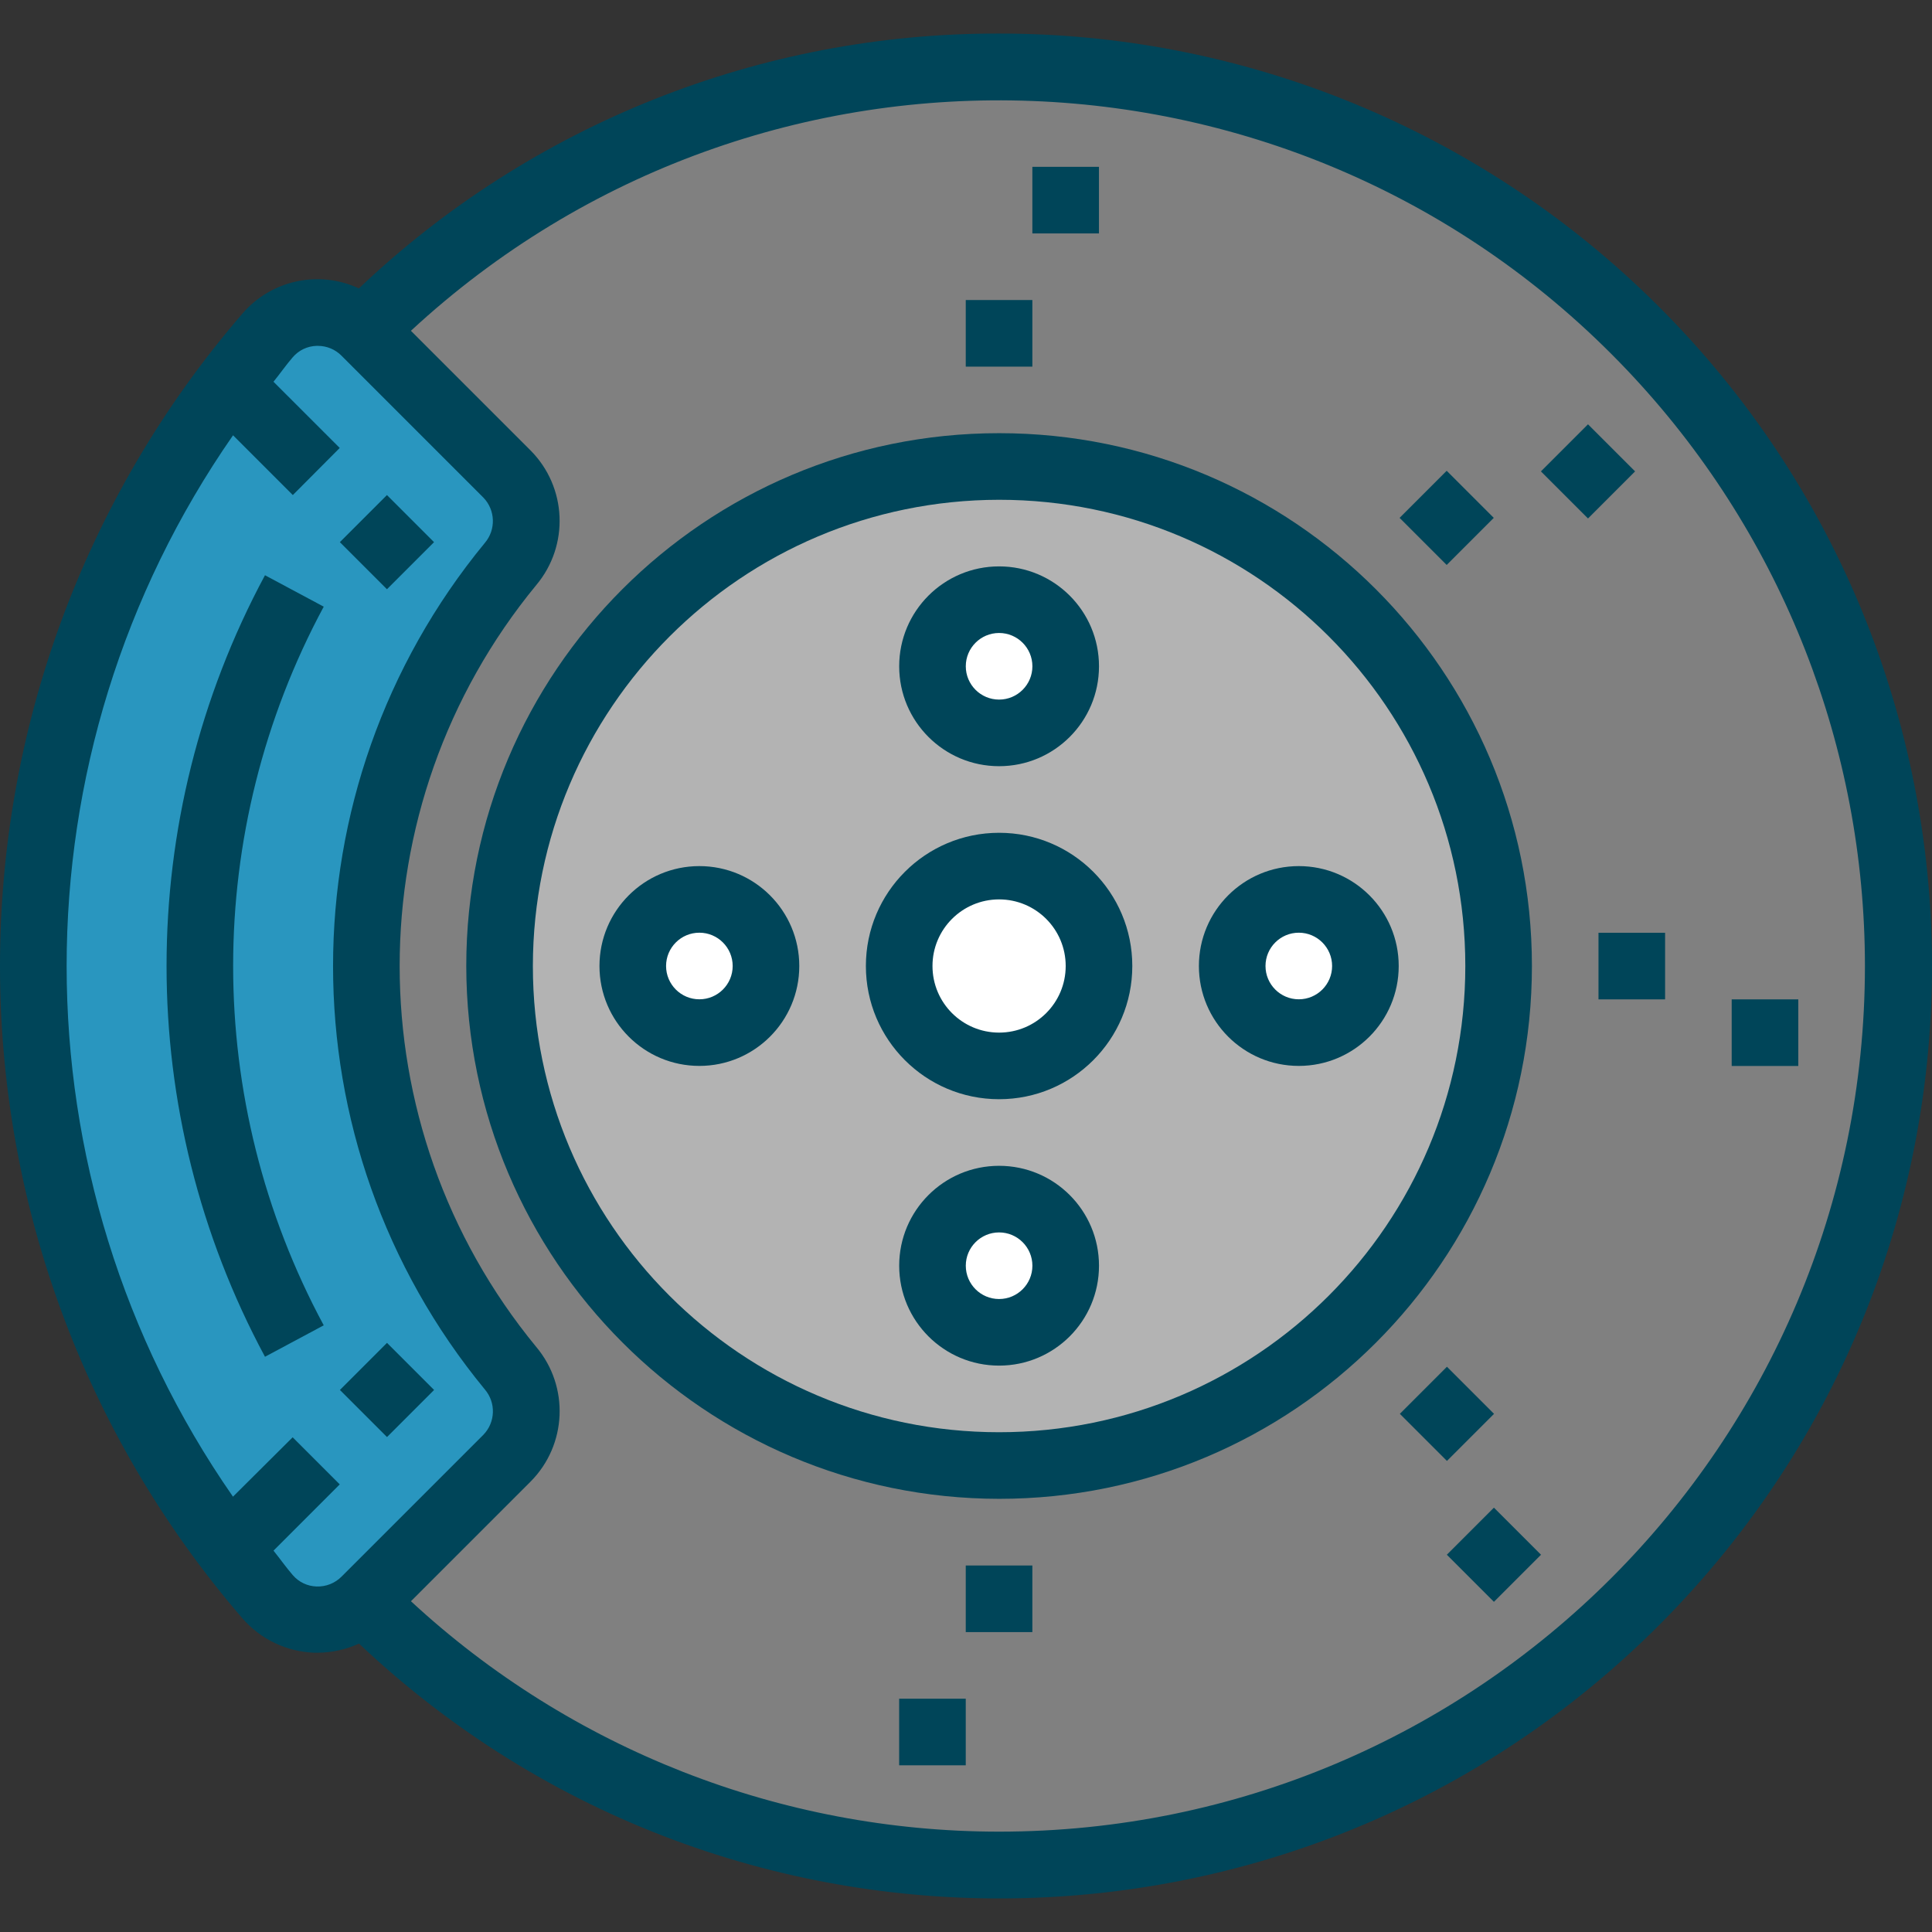 <?xml version="1.0" encoding="iso-8859-1"?>
<!-- Generator: Adobe Illustrator 19.0.0, SVG Export Plug-In . SVG Version: 6.00 Build 0)  -->
<svg version="1.1" id="Capa_1" xmlns="http://www.w3.org/2000/svg" xmlns:xlink="http://www.w3.org/1999/xlink" x="0px" y="0px"
	 viewBox="0 0 511.993 511.993" style="enable-background:new 0 0 511.993 511.993;" xml:space="preserve">
<rect x="0" y="0" width="511.993" height="511.993" fill="#333333" stroke="none"/>
<circle style="fill:#808080;" cx="264.757" cy="256.015" r="238.279"/>
<path style="fill:#2996BF;" d="M97.088,255.997c-0.062-38.884,13.45-76.567,38.204-106.555c5.878-6.998,5.472-17.315-0.944-23.828
	l-37.56-37.56c-6.901-6.919-18.109-6.928-25.019-0.026c-0.291,0.291-0.582,0.6-0.856,0.909c-82.78,96.026-82.78,238.182,0,334.208
	c6.416,7.369,17.589,8.146,24.966,1.739c0.318-0.274,0.618-0.556,0.909-0.856l37.56-37.56c6.416-6.513,6.822-16.83,0.944-23.828
	C110.52,332.626,97.008,294.907,97.088,255.997z"/>
<circle style="fill:#B3B3B3;" cx="264.757" cy="256.015" r="132.377"/>
<g>
	<circle style="fill:#FFFFFF;" cx="264.757" cy="176.588" r="17.65"/>
	<circle style="fill:#FFFFFF;" cx="264.757" cy="335.441" r="17.65"/>
	<circle style="fill:#FFFFFF;" cx="185.33" cy="256.015" r="17.65"/>
	<circle style="fill:#FFFFFF;" cx="344.183" cy="256.015" r="17.65"/>
	<circle style="fill:#FFFFFF;" cx="264.757" cy="256.015" r="26.475"/>
</g>
<g>
	<path style="fill:#004559;" d="M264.766,397.199c77.988,0,141.202-63.215,141.202-141.202s-63.215-141.202-141.202-141.202
		s-141.202,63.215-141.202,141.202C123.66,333.941,186.822,397.102,264.766,397.199z M264.766,132.445
		c68.236,0,123.552,55.316,123.552,123.552s-55.316,123.552-123.552,123.552s-123.552-55.316-123.552-123.552
		C141.284,187.787,196.565,132.516,264.766,132.445z"/>
	<path style="fill:#004559;" d="M344.192,282.473c14.623,0,26.475-11.852,26.475-26.475c0-14.623-11.852-26.475-26.475-26.475
		s-26.475,11.852-26.475,26.475C317.716,270.62,329.569,282.473,344.192,282.473z M344.192,247.172c4.871,0,8.825,3.954,8.825,8.825
		s-3.954,8.825-8.825,8.825s-8.825-3.954-8.825-8.825S339.32,247.172,344.192,247.172z"/>
	<path style="fill:#004559;" d="M185.339,282.473c14.623,0,26.475-11.852,26.475-26.475c0-14.623-11.852-26.475-26.475-26.475
		s-26.475,11.852-26.475,26.475C158.864,270.62,170.716,282.473,185.339,282.473z M185.339,247.172c4.871,0,8.825,3.954,8.825,8.825
		s-3.954,8.825-8.825,8.825s-8.825-3.954-8.825-8.825S180.468,247.172,185.339,247.172z"/>
	<path style="fill:#004559;" d="M264.766,308.948c-14.623,0-26.475,11.852-26.475,26.475s11.852,26.475,26.475,26.475
		c14.623,0,26.475-11.852,26.475-26.475S279.389,308.948,264.766,308.948z M264.766,344.249c-4.871,0-8.825-3.954-8.825-8.825
		s3.954-8.825,8.825-8.825s8.825,3.954,8.825,8.825S269.637,344.249,264.766,344.249z"/>
	<path style="fill:#004559;" d="M264.766,203.046c14.623,0,26.475-11.852,26.475-26.475c0-14.623-11.852-26.475-26.475-26.475
		c-14.623,0-26.475,11.852-26.475,26.475C238.29,191.194,250.142,203.046,264.766,203.046z M264.766,167.746
		c4.871,0,8.825,3.954,8.825,8.825c0,4.871-3.954,8.825-8.825,8.825s-8.825-3.954-8.825-8.825
		C255.94,171.699,259.894,167.746,264.766,167.746z"/>
	<path style="fill:#004559;" d="M83.25,437.98h0.971c3.768-0.026,7.493-0.847,10.917-2.418
		c99.168,93.75,255.568,89.363,349.317-9.814s89.363-255.568-9.814-349.317C388.732,33.03,327.936,8.858,264.757,8.893
		C201.63,8.734,140.869,32.924,95.111,76.432c-10.634-4.942-23.254-2.206-30.888,6.698c-85.63,99.336-85.63,246.389,0,345.725
		C69.024,434.397,75.916,437.707,83.25,437.98z M494.22,255.997c-0.026,126.72-102.787,229.427-229.507,229.401
		c-57.769-0.018-113.412-21.825-155.808-61.061l31.682-31.682c9.681-9.717,10.343-25.213,1.518-35.715
		c-48.256-58.643-48.256-143.241,0-201.884c8.816-10.502,8.154-25.999-1.527-35.715l-31.682-31.682
		c92.999-86.081,238.173-80.485,324.254,12.514C472.404,142.567,494.211,198.219,494.22,255.997z M61.787,115.377l15.815,15.815
		l12.426-12.479L72.474,101.16c1.765-2.153,3.309-4.413,5.119-6.504c1.589-1.844,3.874-2.93,6.301-3.001h0.344
		c2.374,0,4.642,0.953,6.301,2.648l37.56,37.56c3.204,3.309,3.371,8.516,0.379,12.02c-53.622,65.156-53.622,159.162,0,224.318
		c3.001,3.504,2.833,8.71-0.371,12.02l-37.56,37.56c-1.747,1.774-4.157,2.736-6.645,2.648c-2.436-0.071-4.721-1.165-6.31-3.009
		c-1.809-2.092-3.38-4.342-5.11-6.486l17.553-17.562l-12.479-12.479l-15.815,15.735c-58.776-84.536-58.776-196.713,0-281.249
		L61.787,115.377z"/>
	
		<rect x="374.559" y="128.571" transform="matrix(-0.707 0.707 -0.707 -0.707 751.572 -36.673)" style="fill:#004559;" width="17.651" height="17.651"/>
	
		<rect x="411.948" y="116.127" transform="matrix(-0.707 0.707 -0.707 -0.707 806.66 -84.225)" style="fill:#004559;" width="17.65" height="17.65"/>
	
		<rect x="374.544" y="365.661" transform="matrix(-0.707 0.707 -0.707 -0.707 919.256 368.395)" style="fill:#004559;" width="17.651" height="17.651"/>
	
		<rect x="386.986" y="403.19" transform="matrix(-0.707 0.707 -0.707 -0.707 967.031 423.473)" style="fill:#004559;" width="17.65" height="17.65"/>
	<rect x="423.609" y="247.19" style="fill:#004559;" width="17.65" height="17.65"/>
	<rect x="458.91" y="264.84" style="fill:#004559;" width="17.65" height="17.65"/>
	<rect x="255.932" y="79.512" style="fill:#004559;" width="17.65" height="17.65"/>
	<rect x="255.932" y="414.867" style="fill:#004559;" width="17.65" height="17.65"/>
	<rect x="273.582" y="44.211" style="fill:#004559;" width="17.65" height="17.65"/>
	<rect x="238.281" y="450.168" style="fill:#004559;" width="17.65" height="17.65"/>
	<path style="fill:#004559;" d="M264.766,291.298c19.495,0,35.301-15.806,35.301-35.301s-15.806-35.301-35.301-35.301
		s-35.301,15.806-35.301,35.301S245.271,291.298,264.766,291.298z M264.766,238.347c9.752,0,17.65,7.899,17.65,17.65
		c0,9.752-7.898,17.65-17.65,17.65c-9.752,0-17.65-7.899-17.65-17.65C247.115,246.245,255.023,238.347,264.766,238.347z"/>
	<path style="fill:#004559;" d="M85.791,351.22c-32.009-59.446-32.009-131.001,0-190.447l-15.568-8.331
		c-34.78,64.653-34.78,142.456,0,207.109L85.791,351.22z"/>
	
		<rect x="93.692" y="134.845" transform="matrix(-0.707 0.707 -0.707 -0.707 276.598 172.769)" style="fill:#004559;" width="17.65" height="17.65"/>
	
		<rect x="93.683" y="359.497" transform="matrix(-0.707 0.707 -0.707 -0.707 435.435 556.281)" style="fill:#004559;" width="17.65" height="17.65"/>
</g>
<g>
</g>
<g>
</g>
<g>
</g>
<g>
</g>
<g>
</g>
<g>
</g>
<g>
</g>
<g>
</g>
<g>
</g>
<g>
</g>
<g>
</g>
<g>
</g>
<g>
</g>
<g>
</g>
<g>
</g>
</svg>
